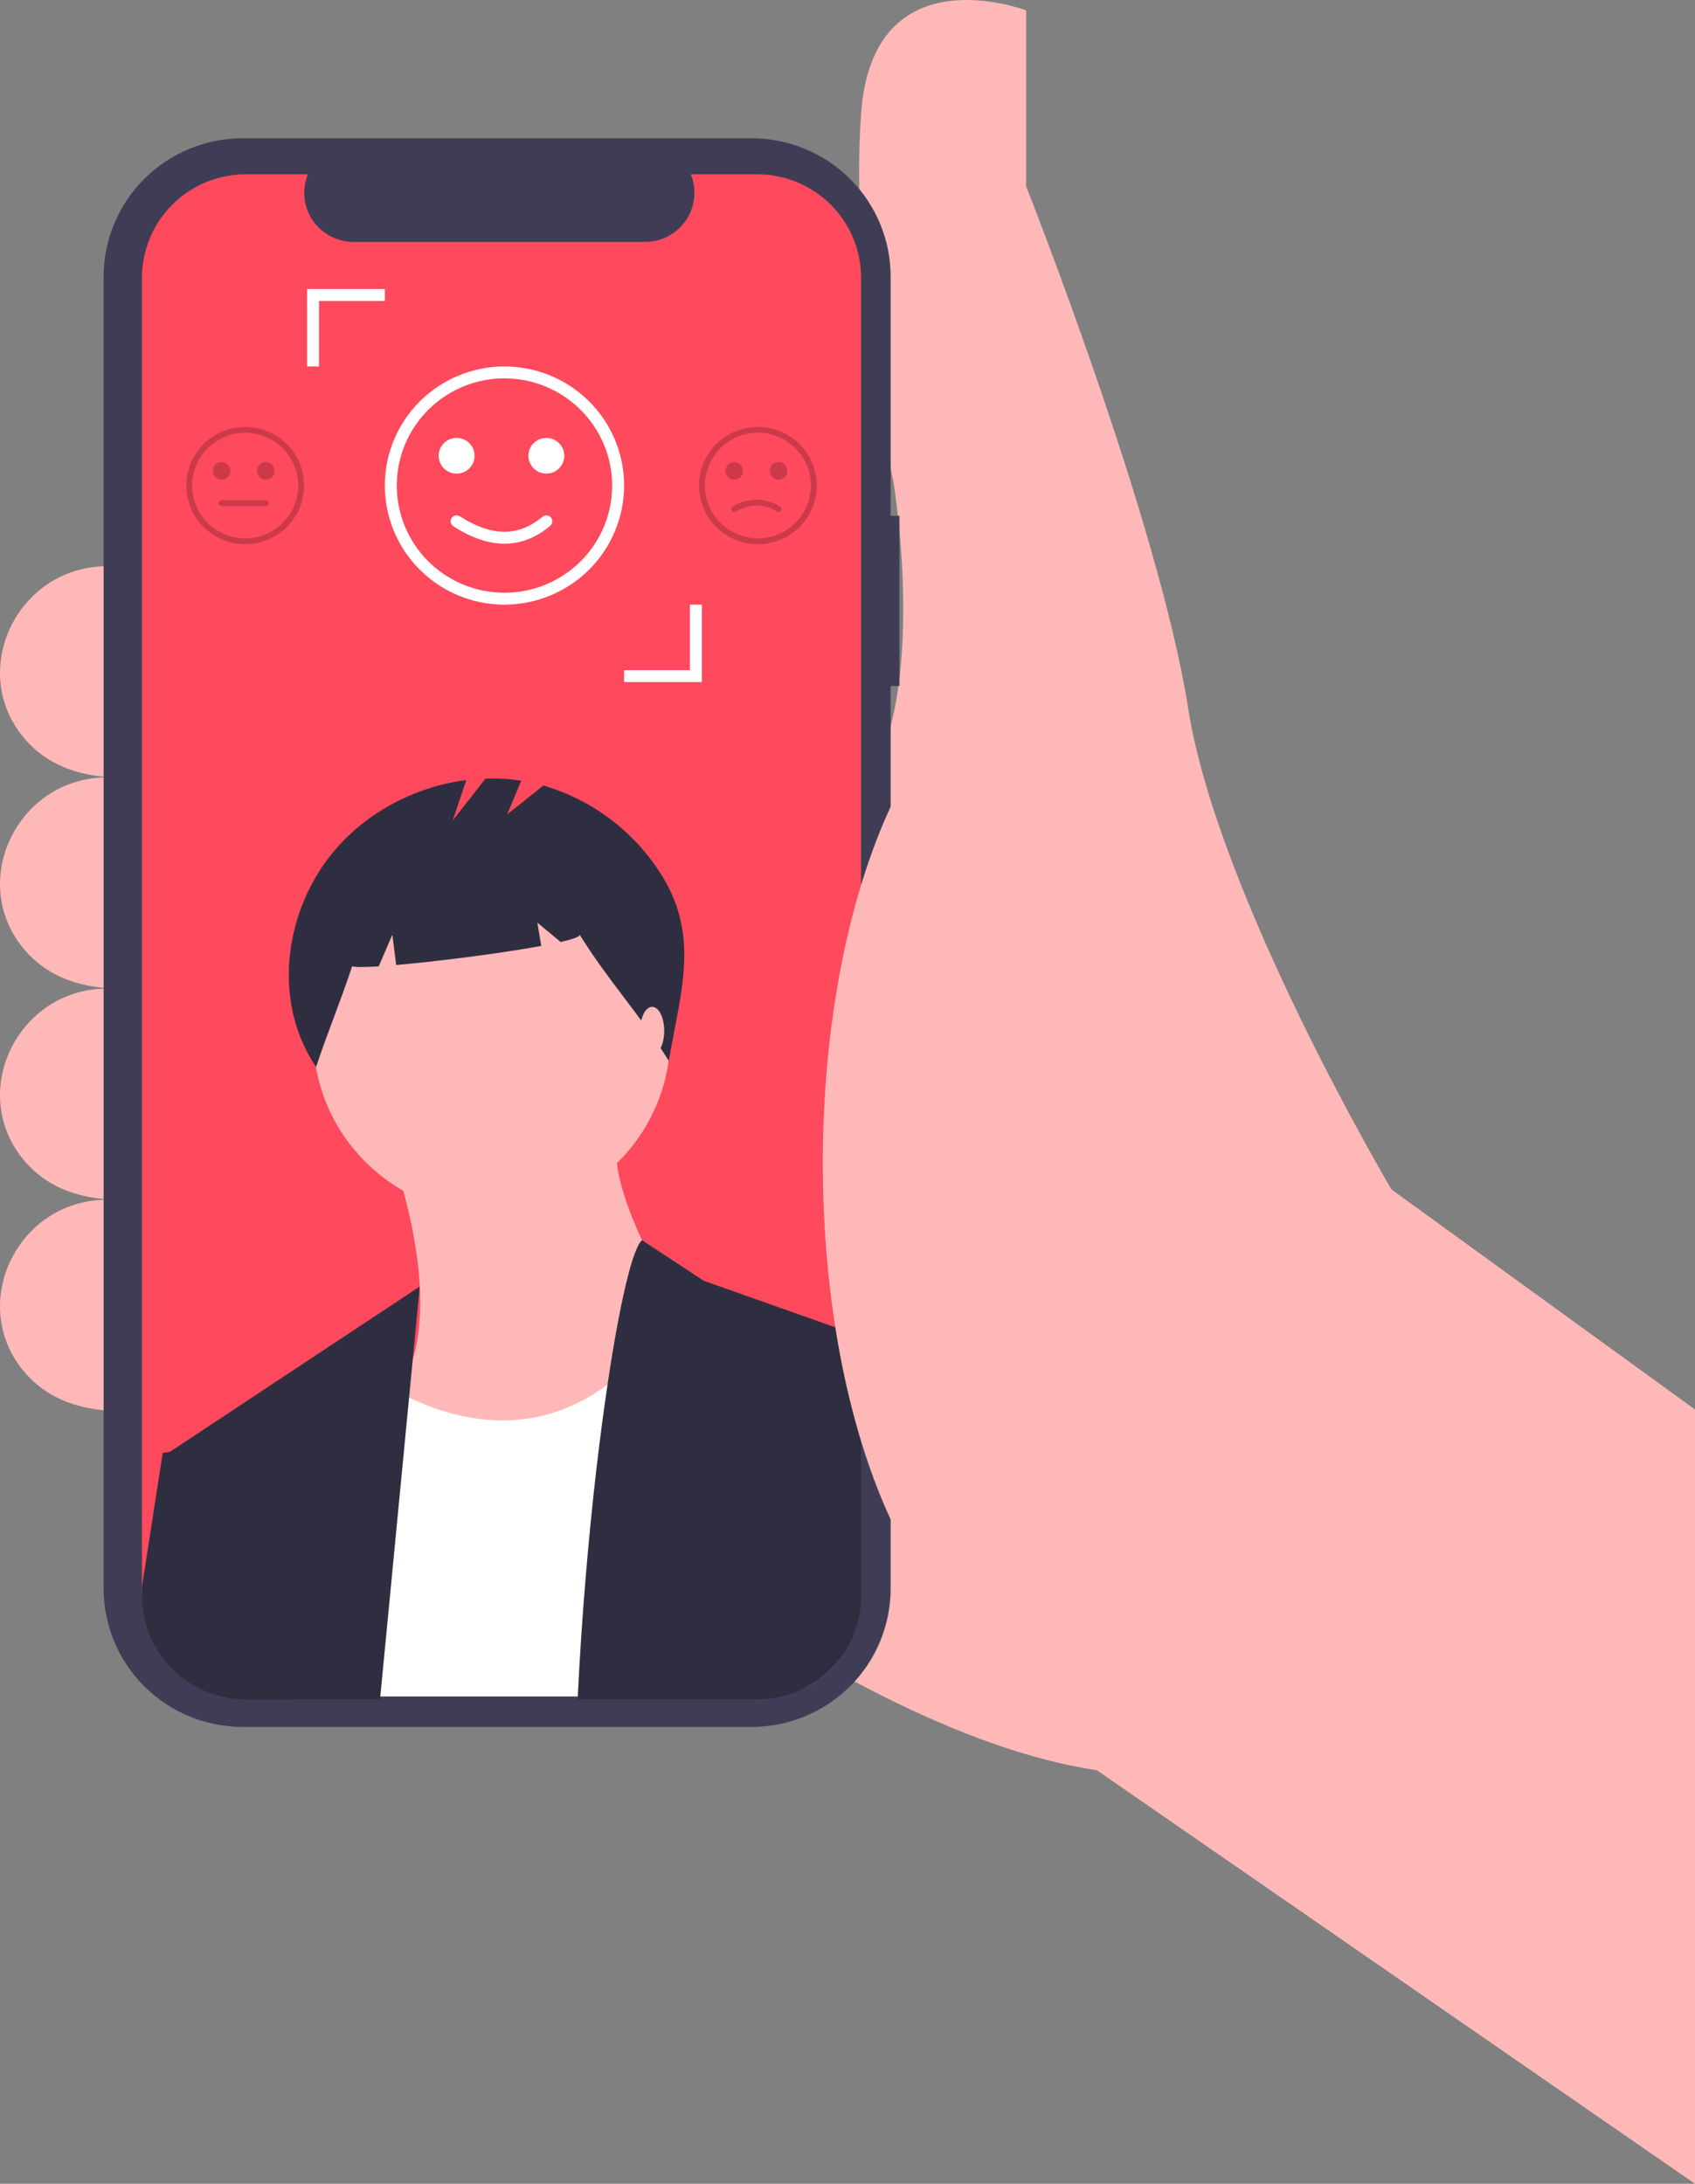 <svg width="198" height="255" viewBox="0 0 198 255" fill="none" xmlns="http://www.w3.org/2000/svg">
<rect x="0" y="0" width="198" height="255" fill="#808080" stroke="none"/>
<g clip-path="url(#clip0_39_906)">
<path d="M198 164.582L162.548 138.896C162.548 138.896 142.24 104.647 138.798 82.727C135.356 60.808 119.867 21.764 119.867 21.764V1.214C119.867 1.214 101.968 -5.635 100.592 13.201C99.215 32.038 104.378 56.355 104.378 56.355C104.378 56.355 109.541 87.18 97.838 95.057L55.157 164.582C55.157 164.582 96.117 201.914 128.128 206.709L198 255V164.582Z" fill="#FFB8B8"/>
<path d="M13.681 66.117H12.512C1.983 66.117 -3.936 78.486 2.983 86.384C5.21 88.925 8.595 90.685 13.681 90.776V66.117Z" fill="#FFB8B8"/>
<path d="M13.681 90.776H12.512C1.983 90.776 -3.936 103.145 2.983 111.043C5.21 113.585 8.595 115.345 13.681 115.435V90.776Z" fill="#FFB8B8"/>
<path d="M13.681 115.435H12.512C1.983 115.435 -3.936 127.804 2.983 135.702C5.21 138.244 8.595 140.004 13.681 140.094V115.435Z" fill="#FFB8B8"/>
<path d="M13.681 140.094H12.512C1.983 140.094 -3.936 152.464 2.983 160.361C5.21 162.903 8.595 164.663 13.681 164.754V140.094Z" fill="#FFB8B8"/>
<path d="M105.066 60.228H104.042V32.306C104.042 30.183 103.622 28.082 102.805 26.121C101.989 24.16 100.793 22.379 99.285 20.878C97.776 19.378 95.986 18.187 94.016 17.375C92.045 16.563 89.933 16.145 87.8 16.145H28.347C26.214 16.145 24.102 16.563 22.131 17.375C20.161 18.187 18.37 19.378 16.862 20.878C15.354 22.379 14.158 24.16 13.341 26.121C12.525 28.082 12.105 30.183 12.105 32.306V185.492C12.105 187.614 12.525 189.716 13.341 191.677C14.158 193.637 15.354 195.419 16.862 196.92C18.37 198.42 20.161 199.611 22.131 200.423C24.102 201.235 26.214 201.653 28.347 201.653H87.8C89.933 201.653 92.045 201.235 94.016 200.423C95.986 199.611 97.776 198.42 99.285 196.92C100.793 195.419 101.989 193.637 102.805 191.677C103.622 189.716 104.042 187.614 104.042 185.492V80.104H105.066V60.228Z" fill="#3F3D56"/>
<path d="M100.585 32.419V185.379C100.582 187.168 100.181 188.934 99.411 190.55C98.641 192.167 97.521 193.594 96.131 194.729C95.823 194.979 95.503 195.214 95.17 195.431C93.182 196.75 90.845 197.452 88.455 197.448H28.716C27.747 197.45 26.782 197.335 25.842 197.105C23.202 196.465 20.855 194.961 19.176 192.834C17.498 190.708 16.586 188.082 16.586 185.379V32.419C16.587 29.218 17.864 26.148 20.139 23.885C22.414 21.621 25.499 20.35 28.716 20.349H35.965C35.608 21.22 35.471 22.164 35.568 23.1C35.664 24.035 35.99 24.932 36.517 25.713C37.045 26.493 37.757 27.132 38.59 27.574C39.424 28.016 40.355 28.247 41.3 28.247H75.358C76.303 28.246 77.233 28.014 78.066 27.572C78.9 27.13 79.611 26.491 80.138 25.711C80.665 24.931 80.992 24.034 81.09 23.099C81.187 22.165 81.052 21.22 80.697 20.349H88.455C91.672 20.35 94.757 21.621 97.032 23.885C99.306 26.148 100.584 29.218 100.585 32.419V32.419Z" fill="#FF495C"/>
<path d="M46.049 135.616C46.049 135.616 51.913 151.824 47.352 160.901C42.791 169.978 54.519 180.351 54.519 180.351C54.519 180.351 85.143 164.791 81.233 157.011C77.324 149.231 70.808 138.858 72.111 132.374L46.049 135.616Z" fill="#FFB8B8"/>
<path d="M57.451 141.775C68.966 141.775 78.301 132.486 78.301 121.028C78.301 109.57 68.966 100.282 57.451 100.282C45.936 100.282 36.601 109.57 36.601 121.028C36.601 132.486 45.936 141.775 57.451 141.775Z" fill="#FFB8B8"/>
<path d="M97.989 193.828C97.441 194.525 96.818 195.159 96.131 195.719C95.823 195.97 95.503 196.204 95.17 196.421C93.246 197.695 90.94 198.096 88.455 198.096H35.689L36.601 172.895L42.467 159.929C43.783 160.956 45.192 161.861 46.676 162.631C47.027 162.819 47.399 163.008 47.788 163.193C53.281 165.833 62.261 168.155 70.966 161.689C73.706 159.655 76.418 156.747 78.99 152.706L95.243 161.874L96.096 171.806L97.989 193.828Z" fill="white"/>
<path d="M49.034 150.226L48.218 158.709L47.788 163.193L47.144 169.868L44.394 198.438H28.716C27.747 198.44 26.782 198.325 25.842 198.096L19.66 169.652L19.839 169.535L49.034 150.226Z" fill="#2F2E41"/>
<path d="M100.585 156.055V186.369C100.582 188.158 100.181 189.924 99.411 191.541C98.641 193.157 97.521 194.584 96.131 195.719C95.823 195.97 95.503 196.204 95.17 196.421C93.182 197.74 90.845 198.442 88.455 198.438H67.476C67.934 188.859 68.743 179.509 69.689 171.364C70.096 167.895 70.526 164.645 70.966 161.689C72.384 152.161 73.906 145.691 74.997 144.818L82.211 149.555L100.585 156.055Z" fill="#2F2E41"/>
<path d="M34.646 192.993L33.896 198.438H28.716C27.747 198.44 26.782 198.325 25.842 198.096C23.202 197.455 20.855 195.951 19.176 193.825C17.498 191.698 16.586 189.073 16.586 186.369V185.273L19.009 169.652L19.839 169.536L23.57 169.005L34.646 192.993Z" fill="#2F2E41"/>
<path d="M100.585 160.007V186.369C100.582 188.158 100.181 189.924 99.411 191.541C98.641 193.157 97.521 194.584 96.131 195.719C95.823 195.97 95.503 196.204 95.17 196.421L91.983 182.619L96.096 171.806L100.585 160.007Z" fill="#2F2E41"/>
<path d="M77.334 102.264C74.181 97.17 69.246 93.416 63.478 91.725L59.242 95.097L60.889 91.163C59.504 90.953 58.102 90.873 56.702 90.923L52.89 95.799L54.468 91.09C47.882 91.925 41.621 95.495 37.825 100.94C32.974 107.9 32.156 117.58 36.927 124.594C38.237 120.589 39.826 116.831 41.136 112.826C41.438 112.955 42.584 112.946 44.24 112.841L45.833 109.141L46.278 112.684C51.217 112.256 58.543 111.316 63.226 110.455L62.771 107.737L65.495 109.996C66.929 109.667 67.781 109.369 67.711 109.141C71.193 114.727 74.644 118.296 78.126 123.882C79.448 116.002 81.782 109.452 77.334 102.264Z" fill="#2F2E41"/>
<path d="M76.179 123.186C76.959 123.186 77.591 121.928 77.591 120.377C77.591 118.825 76.959 117.568 76.179 117.568C75.4 117.568 74.768 118.825 74.768 120.377C74.768 121.928 75.4 123.186 76.179 123.186Z" fill="#FFB8B8"/>
<path d="M122.104 193.694C136.456 193.694 148.091 167.78 148.091 135.813C148.091 103.847 136.456 77.932 122.104 77.932C107.752 77.932 96.117 103.847 96.117 135.813C96.117 167.78 107.752 193.694 122.104 193.694Z" fill="#FFB8B8"/>
<path opacity="0.2" d="M28.64 63.548C27.279 63.548 25.948 63.146 24.816 62.393C23.684 61.641 22.801 60.571 22.28 59.319C21.759 58.068 21.623 56.69 21.889 55.362C22.154 54.033 22.81 52.812 23.773 51.854C24.735 50.896 25.962 50.244 27.297 49.98C28.633 49.715 30.017 49.851 31.275 50.37C32.533 50.888 33.608 51.766 34.364 52.892C35.121 54.019 35.524 55.343 35.524 56.698C35.522 58.514 34.796 60.255 33.506 61.539C32.215 62.823 30.465 63.546 28.64 63.548V63.548ZM28.64 50.533C27.415 50.533 26.217 50.895 25.198 51.572C24.179 52.249 23.385 53.212 22.916 54.339C22.447 55.465 22.325 56.705 22.564 57.901C22.803 59.096 23.393 60.195 24.259 61.057C25.126 61.919 26.23 62.507 27.432 62.744C28.634 62.982 29.879 62.86 31.011 62.394C32.143 61.927 33.111 61.137 33.792 60.123C34.473 59.109 34.836 57.917 34.836 56.698C34.834 55.063 34.181 53.496 33.019 52.341C31.858 51.185 30.283 50.535 28.64 50.533V50.533Z" fill="black"/>
<path opacity="0.2" d="M25.887 56.013C26.457 56.013 26.919 55.553 26.919 54.986C26.919 54.418 26.457 53.958 25.887 53.958C25.316 53.958 24.854 54.418 24.854 54.986C24.854 55.553 25.316 56.013 25.887 56.013Z" fill="black"/>
<path opacity="0.2" d="M31.05 56.013C31.62 56.013 32.082 55.553 32.082 54.986C32.082 54.418 31.62 53.958 31.05 53.958C30.479 53.958 30.017 54.418 30.017 54.986C30.017 55.553 30.479 56.013 31.05 56.013Z" fill="black"/>
<path opacity="0.2" d="M31.05 59.095H25.887C25.795 59.095 25.708 59.059 25.643 58.995C25.579 58.931 25.543 58.844 25.543 58.753C25.543 58.662 25.579 58.575 25.643 58.511C25.708 58.447 25.795 58.41 25.887 58.41H31.05C31.141 58.41 31.229 58.447 31.293 58.511C31.358 58.575 31.394 58.662 31.394 58.753C31.394 58.844 31.358 58.931 31.293 58.995C31.229 59.059 31.141 59.095 31.05 59.095V59.095Z" fill="black"/>
<path opacity="0.2" d="M88.531 63.548C87.169 63.548 85.838 63.146 84.706 62.393C83.574 61.641 82.692 60.571 82.171 59.319C81.65 58.068 81.514 56.69 81.779 55.362C82.045 54.033 82.701 52.812 83.663 51.854C84.626 50.896 85.853 50.244 87.188 49.98C88.523 49.715 89.907 49.851 91.165 50.37C92.423 50.888 93.498 51.766 94.255 52.892C95.011 54.019 95.415 55.343 95.415 56.698C95.413 58.514 94.687 60.255 93.396 61.539C92.106 62.823 90.356 63.546 88.531 63.548V63.548ZM88.531 50.533C87.306 50.533 86.108 50.895 85.089 51.572C84.07 52.249 83.276 53.212 82.807 54.339C82.338 55.465 82.215 56.705 82.454 57.901C82.694 59.096 83.284 60.195 84.15 61.057C85.016 61.919 86.12 62.507 87.322 62.744C88.524 62.982 89.77 62.86 90.902 62.394C92.034 61.927 93.002 61.137 93.682 60.123C94.363 59.109 94.727 57.917 94.727 56.698C94.725 55.063 94.071 53.497 92.91 52.341C91.748 51.185 90.174 50.535 88.531 50.533V50.533Z" fill="black"/>
<path opacity="0.2" d="M85.778 56.013C86.348 56.013 86.81 55.553 86.81 54.986C86.81 54.418 86.348 53.958 85.778 53.958C85.207 53.958 84.745 54.418 84.745 54.986C84.745 55.553 85.207 56.013 85.778 56.013Z" fill="black"/>
<path opacity="0.2" d="M90.94 56.013C91.511 56.013 91.973 55.553 91.973 54.986C91.973 54.418 91.511 53.958 90.94 53.958C90.37 53.958 89.908 54.418 89.908 54.986C89.908 55.553 90.37 56.013 90.94 56.013Z" fill="black"/>
<path opacity="0.2" d="M90.94 59.78C90.88 59.78 90.821 59.764 90.769 59.734C90.048 59.28 89.212 59.038 88.359 59.038C87.506 59.038 86.67 59.28 85.949 59.734C85.91 59.757 85.867 59.772 85.822 59.778C85.777 59.783 85.731 59.781 85.688 59.769C85.644 59.757 85.603 59.737 85.567 59.71C85.531 59.682 85.501 59.648 85.478 59.609C85.456 59.57 85.441 59.527 85.436 59.482C85.43 59.438 85.433 59.392 85.445 59.349C85.456 59.305 85.477 59.264 85.504 59.229C85.532 59.193 85.567 59.163 85.606 59.141C86.432 58.628 87.386 58.356 88.359 58.356C89.332 58.356 90.286 58.628 91.112 59.141C91.178 59.178 91.229 59.237 91.258 59.306C91.288 59.376 91.293 59.453 91.273 59.526C91.253 59.599 91.21 59.664 91.15 59.709C91.09 59.755 91.016 59.78 90.94 59.78V59.78Z" fill="black"/>
<path d="M58.93 70.605C56.166 70.605 53.463 69.79 51.165 68.261C48.867 66.733 47.075 64.561 46.017 62.02C44.959 59.479 44.683 56.682 45.222 53.985C45.761 51.287 47.092 48.809 49.047 46.864C51.002 44.919 53.492 43.595 56.203 43.058C58.914 42.521 61.725 42.797 64.279 43.849C66.832 44.902 69.015 46.684 70.551 48.972C72.087 51.259 72.907 53.947 72.907 56.698C72.902 60.385 71.428 63.92 68.808 66.527C66.188 69.134 62.636 70.601 58.93 70.605ZM58.93 44.181C56.442 44.181 54.01 44.916 51.941 46.291C49.873 47.666 48.261 49.621 47.309 51.908C46.356 54.195 46.107 56.712 46.593 59.14C47.078 61.568 48.276 63.798 50.035 65.549C51.794 67.299 54.036 68.491 56.476 68.974C58.916 69.457 61.445 69.209 63.744 68.262C66.042 67.314 68.007 65.71 69.389 63.652C70.771 61.593 71.509 59.173 71.509 56.698C71.505 53.38 70.179 50.198 67.82 47.852C65.462 45.505 62.265 44.185 58.93 44.181V44.181Z" fill="white"/>
<path d="M53.339 55.307C54.497 55.307 55.436 54.373 55.436 53.221C55.436 52.069 54.497 51.135 53.339 51.135C52.181 51.135 51.243 52.069 51.243 53.221C51.243 54.373 52.181 55.307 53.339 55.307Z" fill="white"/>
<path d="M63.822 55.307C64.979 55.307 65.918 54.373 65.918 53.221C65.918 52.069 64.979 51.135 63.822 51.135C62.664 51.135 61.725 52.069 61.725 53.221C61.725 54.373 62.664 55.307 63.822 55.307Z" fill="white"/>
<path d="M58.937 63.487C57.057 63.487 55.065 62.809 52.959 61.453C52.804 61.353 52.695 61.195 52.656 61.015C52.618 60.835 52.653 60.647 52.754 60.492C52.854 60.338 53.013 60.229 53.194 60.191C53.375 60.152 53.564 60.187 53.719 60.287C57.423 62.676 60.579 62.693 63.37 60.34C63.511 60.221 63.694 60.163 63.879 60.178C64.063 60.193 64.234 60.281 64.354 60.421C64.474 60.562 64.532 60.744 64.517 60.927C64.502 61.111 64.414 61.281 64.273 61.4C62.624 62.792 60.841 63.487 58.937 63.487Z" fill="white"/>
<path d="M81.991 79.645H72.906V78.254H80.594V70.605H81.991V79.645Z" fill="white"/>
<path d="M37.266 42.791H35.868V33.751H44.953V35.142H37.266V42.791Z" fill="white"/>
</g>
<defs>
<clipPath id="clip0_39_906">
<rect width="198" height="255" fill="white"/>
</clipPath>
</defs>
</svg>
